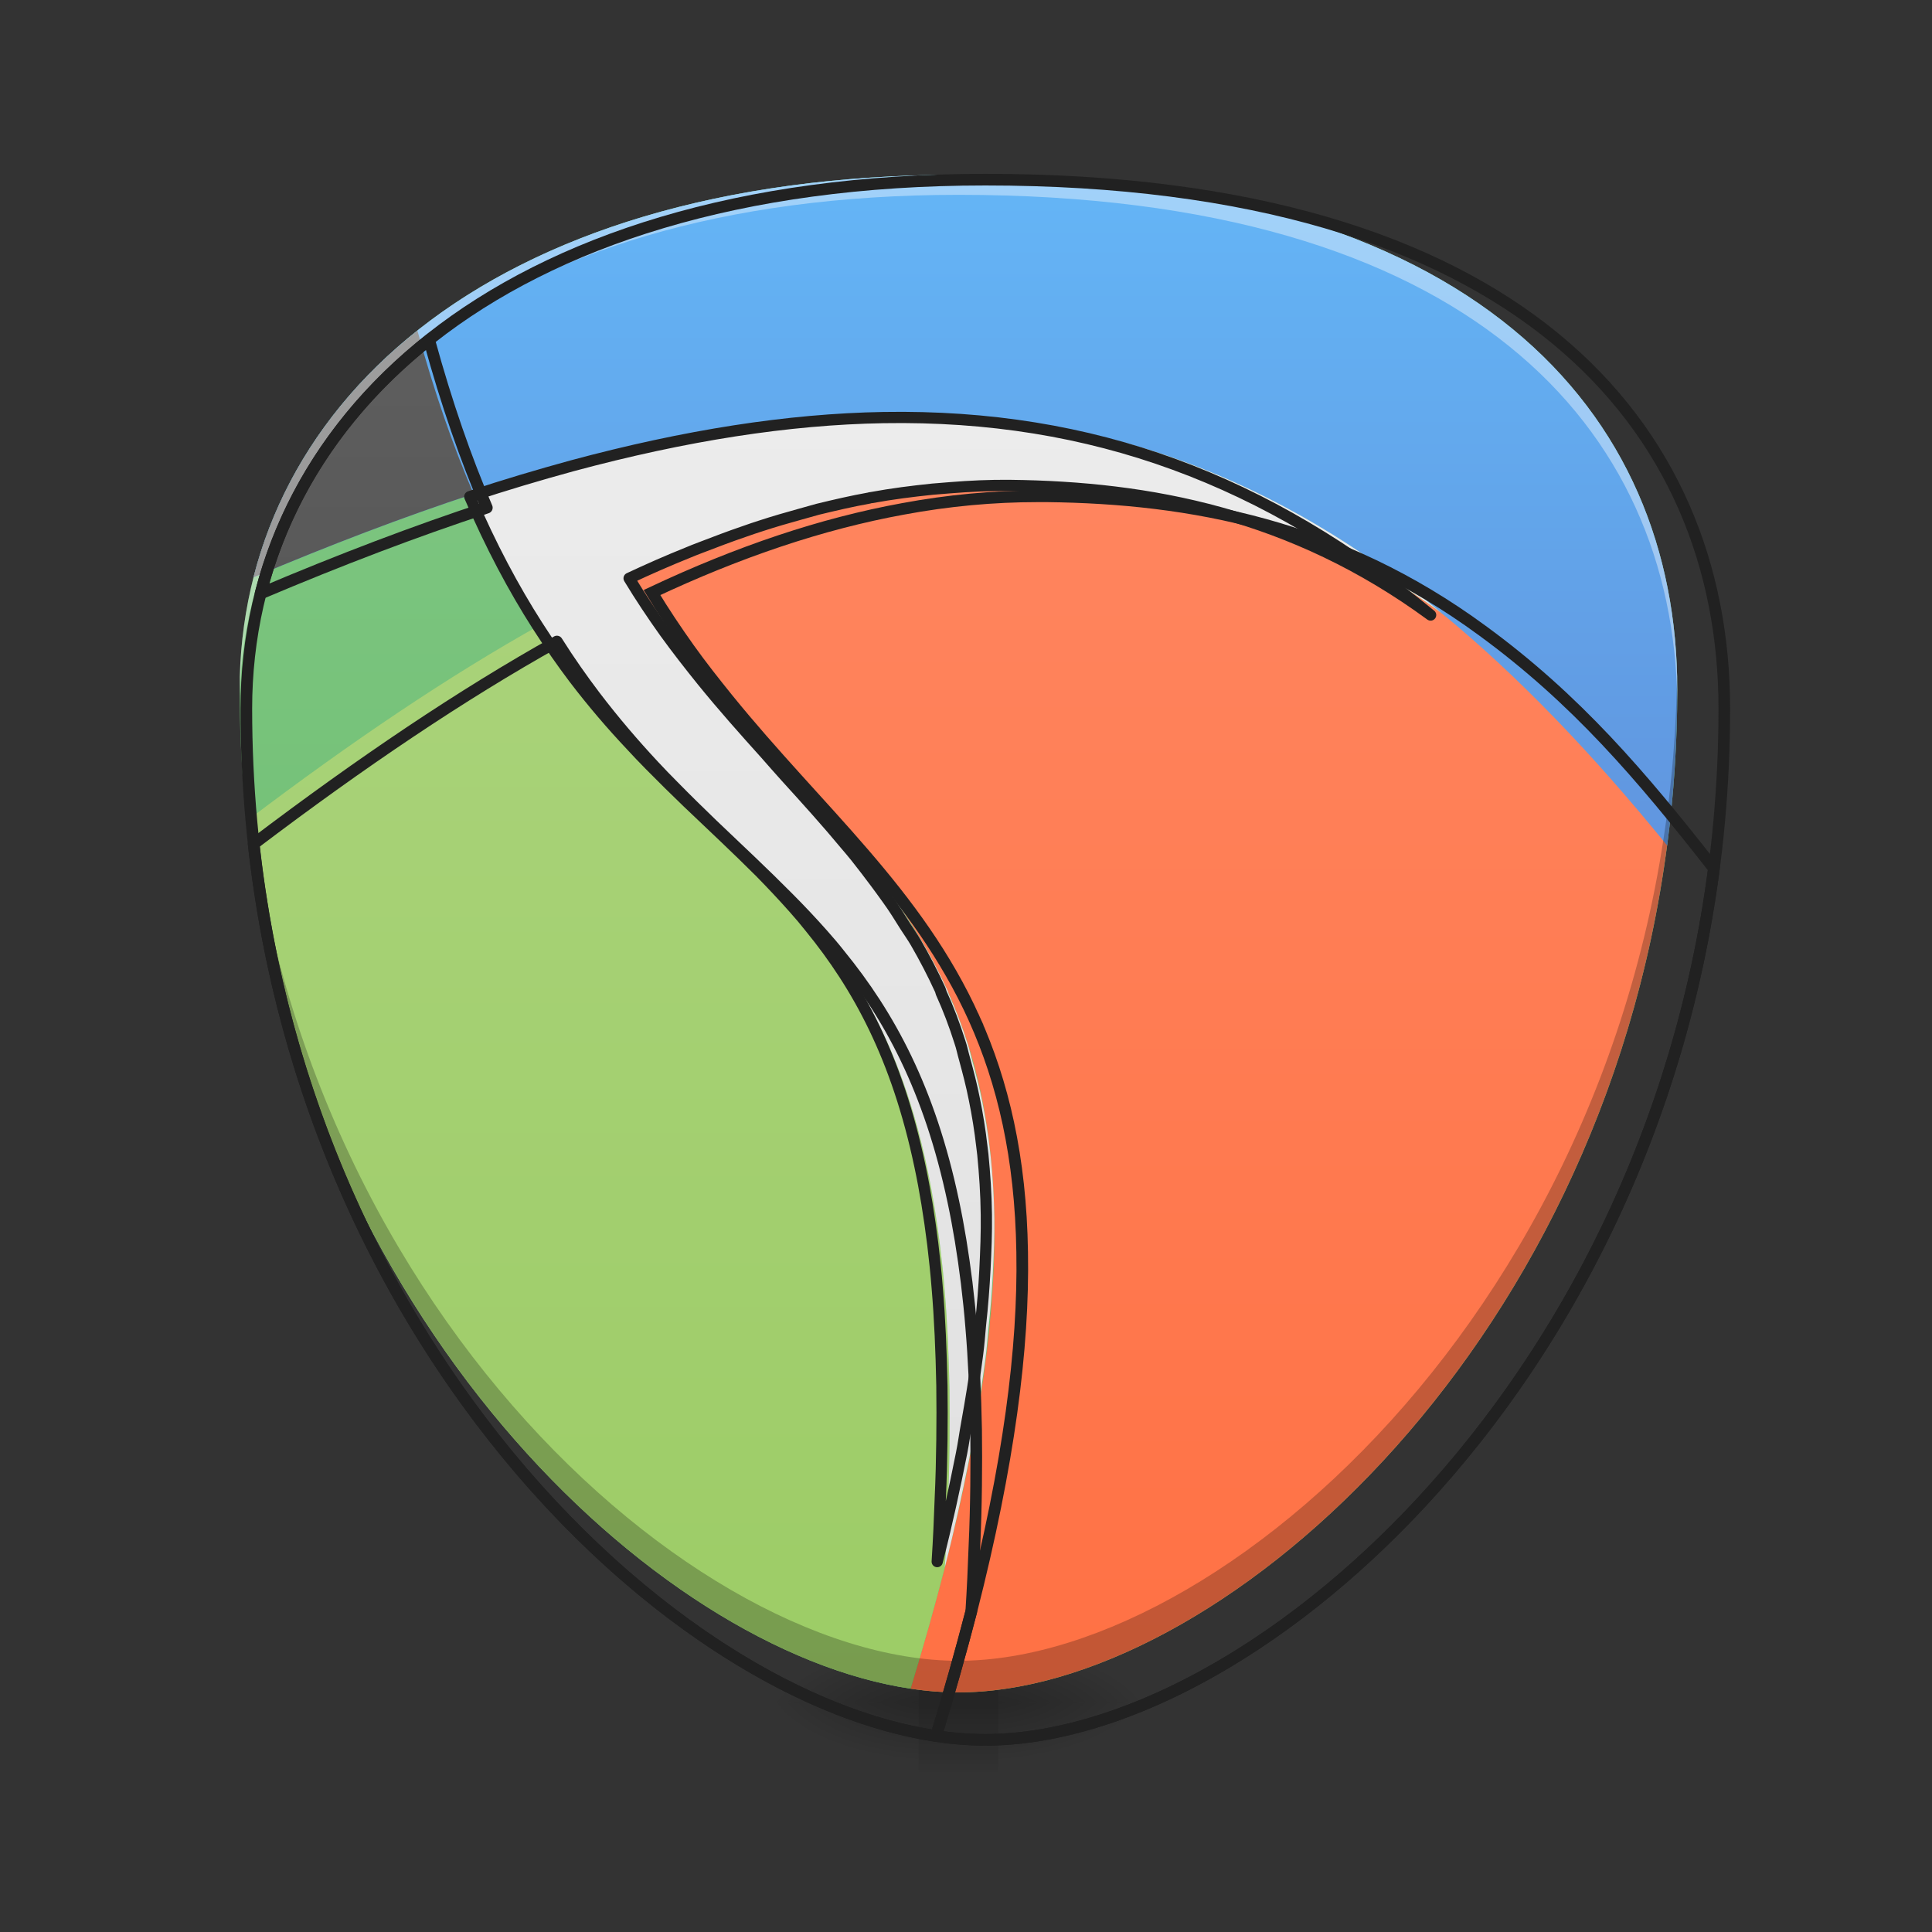 <?xml version="1.0" encoding="UTF-8"?>
<svg xmlns="http://www.w3.org/2000/svg" xmlns:xlink="http://www.w3.org/1999/xlink" width="32px" height="32px" viewBox="0 0 32 32" version="1.1">
<rect x="0" y="0" width="32" height="32" fill="#333333" stroke="none"/>
<defs>
<radialGradient id="radial0" gradientUnits="userSpaceOnUse" cx="450.909" cy="189.579" fx="450.909" fy="189.579" r="21.167" gradientTransform="matrix(0,-0.068,-0.141,-0,42.865,59.31)">
<stop offset="0" style="stop-color:rgb(0%,0%,0%);stop-opacity:0.314;"/>
<stop offset="0.222" style="stop-color:rgb(0%,0%,0%);stop-opacity:0.275;"/>
<stop offset="1" style="stop-color:rgb(0%,0%,0%);stop-opacity:0;"/>
</radialGradient>
<radialGradient id="radial1" gradientUnits="userSpaceOnUse" cx="450.909" cy="189.579" fx="450.909" fy="189.579" r="21.167" gradientTransform="matrix(-0,0.068,0.141,0,-11.115,-2.917)">
<stop offset="0" style="stop-color:rgb(0%,0%,0%);stop-opacity:0.314;"/>
<stop offset="0.222" style="stop-color:rgb(0%,0%,0%);stop-opacity:0.275;"/>
<stop offset="1" style="stop-color:rgb(0%,0%,0%);stop-opacity:0;"/>
</radialGradient>
<radialGradient id="radial2" gradientUnits="userSpaceOnUse" cx="450.909" cy="189.579" fx="450.909" fy="189.579" r="21.167" gradientTransform="matrix(-0,-0.068,0.141,-0,-11.115,59.31)">
<stop offset="0" style="stop-color:rgb(0%,0%,0%);stop-opacity:0.314;"/>
<stop offset="0.222" style="stop-color:rgb(0%,0%,0%);stop-opacity:0.275;"/>
<stop offset="1" style="stop-color:rgb(0%,0%,0%);stop-opacity:0;"/>
</radialGradient>
<radialGradient id="radial3" gradientUnits="userSpaceOnUse" cx="450.909" cy="189.579" fx="450.909" fy="189.579" r="21.167" gradientTransform="matrix(0,0.068,-0.141,0,42.865,-2.917)">
<stop offset="0" style="stop-color:rgb(0%,0%,0%);stop-opacity:0.314;"/>
<stop offset="0.222" style="stop-color:rgb(0%,0%,0%);stop-opacity:0.275;"/>
<stop offset="1" style="stop-color:rgb(0%,0%,0%);stop-opacity:0;"/>
</radialGradient>
<linearGradient id="linear0" gradientUnits="userSpaceOnUse" x1="255.323" y1="233.5" x2="255.323" y2="254.667" gradientTransform="matrix(0.013,0,0,0.055,12.464,15.427)">
<stop offset="0" style="stop-color:rgb(0%,0%,0%);stop-opacity:0.275;"/>
<stop offset="1" style="stop-color:rgb(0%,0%,0%);stop-opacity:0;"/>
</linearGradient>
<linearGradient id="linear1" gradientUnits="userSpaceOnUse" x1="254" y1="233.5" x2="254" y2="-168.667" gradientTransform="matrix(0.062,0,0,0.062,0,13.438)">
<stop offset="0" style="stop-color:rgb(40%,73.333%,41.569%);stop-opacity:1;"/>
<stop offset="1" style="stop-color:rgb(50.588%,78.039%,51.765%);stop-opacity:1;"/>
</linearGradient>
<linearGradient id="linear2" gradientUnits="userSpaceOnUse" x1="1160" y1="1695.118" x2="1160" y2="175.118" gradientTransform="matrix(0.017,0,0,0.017,0,0)">
<stop offset="0" style="stop-color:rgb(100%,43.922%,26.275%);stop-opacity:1;"/>
<stop offset="1" style="stop-color:rgb(100%,54.118%,39.608%);stop-opacity:1;"/>
</linearGradient>
<linearGradient id="linear3" gradientUnits="userSpaceOnUse" x1="960" y1="1695.118" x2="960" y2="175.118" gradientTransform="matrix(0.017,0,0,0.017,0,0)">
<stop offset="0" style="stop-color:rgb(36.078%,41.961%,75.294%);stop-opacity:1;"/>
<stop offset="1" style="stop-color:rgb(39.216%,70.98%,96.471%);stop-opacity:1;"/>
</linearGradient>
<linearGradient id="linear4" gradientUnits="userSpaceOnUse" x1="880" y1="1695.118" x2="880" y2="175.118" gradientTransform="matrix(0.017,0,0,0.017,0,0)">
<stop offset="0" style="stop-color:rgb(61.176%,80%,39.608%);stop-opacity:1;"/>
<stop offset="1" style="stop-color:rgb(68.235%,83.529%,50.588%);stop-opacity:1;"/>
</linearGradient>
<linearGradient id="linear5" gradientUnits="userSpaceOnUse" x1="680" y1="1695.118" x2="680" y2="175.118" gradientTransform="matrix(0.017,0,0,0.017,0,0)">
<stop offset="0" style="stop-color:rgb(25.882%,25.882%,25.882%);stop-opacity:1;"/>
<stop offset="1" style="stop-color:rgb(38.039%,38.039%,38.039%);stop-opacity:1;"/>
</linearGradient>
<linearGradient id="linear6" gradientUnits="userSpaceOnUse" x1="254" y1="233.5" x2="254" y2="-168.667" gradientTransform="matrix(0.062,0,0,0.062,0,13.438)">
<stop offset="0" style="stop-color:rgb(87.843%,87.843%,87.843%);stop-opacity:1;"/>
<stop offset="1" style="stop-color:rgb(93.333%,93.333%,93.333%);stop-opacity:1;"/>
</linearGradient>
</defs>
<g id="surface1">
<path style=" stroke:none;fill-rule:nonzero;fill:url(#radial0);" d="M 16.535 28.195 L 19.184 28.195 L 19.184 27.039 L 16.535 27.039 Z M 16.535 28.195 "/>
<path style=" stroke:none;fill-rule:nonzero;fill:url(#radial1);" d="M 15.215 28.195 L 12.566 28.195 L 12.566 29.355 L 15.215 29.355 Z M 15.215 28.195 "/>
<path style=" stroke:none;fill-rule:nonzero;fill:url(#radial2);" d="M 15.215 28.195 L 12.566 28.195 L 12.566 27.039 L 15.215 27.039 Z M 15.215 28.195 "/>
<path style=" stroke:none;fill-rule:nonzero;fill:url(#radial3);" d="M 16.535 28.195 L 19.184 28.195 L 19.184 29.355 L 16.535 29.355 Z M 16.535 28.195 "/>
<path style=" stroke:none;fill-rule:nonzero;fill:url(#linear0);" d="M 15.215 27.906 L 16.535 27.906 L 16.535 29.355 L 15.215 29.355 Z M 15.215 27.906 "/>
<path style=" stroke:none;fill-rule:nonzero;fill:url(#linear1);" d="M 15.875 2.895 C 7.938 2.895 3.969 6.863 3.969 11.418 C 3.969 21.34 11.246 28.031 15.875 28.031 C 20.504 28.031 27.781 21.34 27.781 11.418 C 27.781 6.863 24.473 2.895 15.875 2.895 Z M 15.875 2.895 "/>
<path style=" stroke:none;fill-rule:nonzero;fill:url(#linear2);" d="M 16.723 7.996 C 16.004 7.996 15.281 8.062 14.547 8.199 C 13.242 8.438 11.906 8.887 10.504 9.547 C 10.695 9.863 10.895 10.16 11.098 10.445 C 11.301 10.73 11.512 10.996 11.723 11.258 C 13.195 13.074 14.781 14.379 15.699 16.418 C 15.699 16.418 15.695 16.418 15.699 16.418 C 16.156 17.438 16.445 18.637 16.469 20.176 C 16.469 20.176 16.469 20.176 16.469 20.18 C 16.496 21.719 16.254 23.594 15.648 25.965 C 15.484 26.598 15.297 27.266 15.082 27.969 C 15.355 28.012 15.617 28.031 15.875 28.031 C 20.094 28.031 26.504 22.48 27.613 13.992 C 26.438 12.488 25.391 11.262 23.883 10.16 C 21.574 8.465 19.184 8.023 16.867 7.996 C 16.82 7.996 16.77 7.996 16.723 7.996 Z M 16.723 7.996 "/>
<path style=" stroke:none;fill-rule:nonzero;fill:url(#linear3);" d="M 15.875 2.895 C 9.039 2.895 5.148 5.84 4.199 9.562 C 5.48 9.02 6.691 8.559 7.844 8.18 C 8.43 7.988 9 7.816 9.555 7.668 C 15.59 6.035 19.91 6.891 23.883 10.16 C 25.148 11.199 26.375 12.48 27.613 14.004 C 27.723 13.168 27.781 12.309 27.781 11.418 C 27.781 6.863 24.473 2.895 15.875 2.895 Z M 15.875 2.895 "/>
<path style=" stroke:none;fill-rule:nonzero;fill:url(#linear4);" d="M 8.973 10.336 C 7.441 11.191 5.828 12.277 4.086 13.598 C 4.988 21.785 10.828 27.336 15.082 27.969 C 15.297 27.266 15.484 26.598 15.648 25.965 C 15.672 25.602 15.688 25.254 15.699 24.918 C 15.715 24.578 15.723 24.254 15.727 23.941 L 15.727 23.938 C 15.73 23.625 15.73 23.32 15.727 23.027 C 15.715 22.445 15.691 21.898 15.648 21.395 C 15.629 21.141 15.602 20.898 15.574 20.664 C 15.516 20.195 15.445 19.762 15.359 19.359 C 14.977 17.543 14.324 16.355 13.527 15.379 C 13.441 15.27 13.352 15.164 13.258 15.059 C 13.074 14.852 12.887 14.652 12.691 14.457 C 12.301 14.062 11.895 13.684 11.477 13.285 C 11.27 13.086 11.059 12.879 10.848 12.664 C 10.742 12.559 10.637 12.449 10.531 12.336 C 10.215 11.996 9.898 11.629 9.586 11.219 C 9.379 10.945 9.172 10.652 8.973 10.336 Z M 8.973 10.336 "/>
<path style=" stroke:none;fill-rule:nonzero;fill:url(#linear5);" d="M 6.914 5.477 C 5.5 6.598 4.594 8.012 4.199 9.562 C 5.48 9.02 6.691 8.559 7.844 8.18 C 7.508 7.398 7.195 6.504 6.914 5.477 Z M 6.914 5.477 "/>
<path style=" stroke:none;fill-rule:nonzero;fill:url(#linear6);" d="M 14.75 6.863 C 13.16 6.891 11.441 7.16 9.555 7.668 C 9 7.82 8.43 7.988 7.844 8.184 C 8.199 9.012 8.578 9.719 8.973 10.336 C 9.176 10.652 9.379 10.945 9.586 11.219 C 9.898 11.629 10.215 11.996 10.531 12.332 C 10.637 12.445 10.742 12.559 10.848 12.664 C 11.059 12.879 11.27 13.086 11.477 13.285 C 11.895 13.684 12.301 14.062 12.691 14.453 C 12.887 14.652 13.074 14.852 13.258 15.059 C 13.352 15.164 13.441 15.27 13.527 15.379 C 14.324 16.355 14.977 17.543 15.359 19.359 C 15.445 19.762 15.516 20.195 15.574 20.664 C 15.602 20.898 15.629 21.141 15.648 21.395 C 15.691 21.898 15.715 22.441 15.727 23.027 L 15.727 23.031 C 15.73 23.32 15.73 23.625 15.727 23.938 C 15.723 24.254 15.715 24.578 15.699 24.914 L 15.699 24.918 C 15.688 25.254 15.672 25.602 15.648 25.965 C 15.812 25.324 15.941 24.727 16.055 24.156 C 16.09 23.98 16.109 23.824 16.141 23.656 C 16.211 23.266 16.273 22.883 16.32 22.52 C 16.344 22.344 16.355 22.18 16.371 22.012 C 16.406 21.691 16.43 21.383 16.445 21.086 C 16.461 20.777 16.473 20.465 16.469 20.18 C 16.469 20.18 16.469 20.176 16.469 20.176 C 16.465 19.82 16.441 19.488 16.41 19.168 C 16.406 19.125 16.398 19.082 16.395 19.039 C 16.363 18.762 16.32 18.5 16.27 18.25 C 16.223 18.012 16.164 17.789 16.105 17.574 C 16.078 17.48 16.059 17.379 16.027 17.289 C 15.938 17.004 15.832 16.727 15.715 16.469 C 15.707 16.449 15.707 16.434 15.699 16.418 C 15.574 16.145 15.438 15.883 15.293 15.633 C 15.238 15.539 15.176 15.449 15.117 15.359 C 15.02 15.203 14.926 15.051 14.82 14.906 C 14.754 14.812 14.688 14.723 14.621 14.633 C 14.512 14.484 14.398 14.34 14.285 14.195 C 14.23 14.129 14.18 14.066 14.125 14.004 C 13.805 13.617 13.465 13.242 13.117 12.859 C 13.008 12.738 12.898 12.613 12.785 12.484 C 12.434 12.094 12.074 11.691 11.723 11.258 C 11.512 10.996 11.301 10.727 11.098 10.445 C 10.895 10.16 10.695 9.863 10.504 9.547 C 10.828 9.395 11.148 9.254 11.469 9.125 C 11.551 9.09 11.633 9.059 11.715 9.027 C 11.949 8.938 12.184 8.848 12.414 8.77 C 12.516 8.734 12.613 8.699 12.715 8.668 C 12.93 8.598 13.148 8.535 13.359 8.477 C 13.457 8.449 13.555 8.422 13.652 8.395 C 13.941 8.324 14.227 8.258 14.512 8.207 C 14.523 8.203 14.535 8.199 14.547 8.199 C 14.547 8.199 14.551 8.199 14.551 8.199 C 14.891 8.137 15.23 8.094 15.57 8.059 C 15.664 8.051 15.762 8.043 15.859 8.035 C 16.195 8.008 16.531 7.992 16.867 7.996 C 19.184 8.023 21.574 8.465 23.887 10.16 C 21.152 7.91 18.258 6.805 14.754 6.863 Z M 14.75 6.863 "/>
<path style=" stroke:none;fill-rule:nonzero;fill:rgb(100%,100%,100%);fill-opacity:0.392;" d="M 15.875 2.895 C 7.938 2.895 3.969 6.863 3.969 11.418 C 3.969 11.488 3.969 11.555 3.969 11.621 C 4.043 7.121 8.012 3.227 15.875 3.227 C 24.387 3.227 27.715 7.117 27.781 11.613 C 27.781 11.547 27.781 11.484 27.781 11.418 C 27.781 6.863 24.473 2.895 15.875 2.895 Z M 15.875 2.895 "/>
<path style=" stroke:none;fill-rule:nonzero;fill:rgb(0%,0%,0%);fill-opacity:0.235;" d="M 27.777 11.199 C 27.633 20.953 20.457 27.508 15.875 27.508 C 11.293 27.508 4.125 20.961 3.973 11.211 C 3.969 11.281 3.969 11.352 3.969 11.418 C 3.969 21.34 11.246 28.031 15.875 28.031 C 20.504 28.031 27.781 21.34 27.781 11.418 C 27.781 11.348 27.781 11.273 27.777 11.199 Z M 27.777 11.199 "/>
<path style="fill:none;stroke-width:11.339;stroke-linecap:square;stroke-linejoin:round;stroke:rgb(12.941%,12.941%,12.941%);stroke-opacity:1;stroke-miterlimit:4;" d="M 960 175.039 C 480 175.039 240 415.039 240 690.472 C 240 1290.473 680.079 1695.118 960 1695.118 C 1239.921 1695.118 1680 1290.473 1680 690.472 C 1680 415.039 1479.921 175.039 960 175.039 Z M 960 175.039 " transform="matrix(0.017,0,0,0.017,0,0)"/>
<path style="fill:none;stroke-width:3;stroke-linecap:round;stroke-linejoin:round;stroke:rgb(12.941%,12.941%,12.941%);stroke-opacity:1;stroke-miterlimit:4;" d="M 236 -105.188 C 210.562 -104.75 183.062 -100.438 152.875 -92.312 C 144 -89.875 134.875 -87.188 125.5 -84.062 C 131.188 -70.812 137.25 -59.5 143.562 -49.625 C 146.812 -44.562 150.062 -39.875 153.375 -35.5 C 158.375 -28.938 163.438 -23.062 168.5 -17.688 C 170.188 -15.875 171.875 -14.062 173.562 -12.375 C 176.938 -8.938 180.312 -5.625 183.625 -2.438 C 190.312 3.938 196.812 10 203.062 16.25 C 206.188 19.438 209.188 22.625 212.125 25.938 C 213.625 27.625 215.062 29.312 216.438 31.062 C 229.188 46.688 239.625 65.688 245.75 94.75 C 247.125 101.188 248.25 108.125 249.188 115.625 C 249.625 119.375 250.062 123.25 250.375 127.312 C 251.062 135.375 251.438 144.062 251.625 153.438 L 251.625 153.5 C 251.688 158.125 251.688 163 251.625 168 C 251.562 173.062 251.438 178.25 251.188 183.625 L 251.188 183.688 C 251 189.062 250.75 194.625 250.375 200.438 C 253 190.188 255.062 180.625 256.875 171.5 C 257.438 168.688 257.75 166.188 258.25 163.5 C 259.375 157.25 260.375 151.125 261.125 145.312 C 261.5 142.5 261.688 139.875 261.938 137.188 C 262.5 132.062 262.875 127.125 263.125 122.375 C 263.375 117.438 263.562 112.438 263.5 107.875 C 263.5 107.875 263.5 107.812 263.5 107.812 C 263.438 102.125 263.062 96.812 262.562 91.688 C 262.5 91 262.375 90.312 262.312 89.625 C 261.812 85.188 261.125 81 260.312 77 C 259.562 73.188 258.625 69.625 257.688 66.188 C 257.25 64.688 256.938 63.062 256.438 61.625 C 255 57.062 253.312 52.625 251.438 48.5 C 251.312 48.188 251.312 47.938 251.188 47.688 C 249.188 43.312 247 39.125 244.688 35.125 C 243.812 33.625 242.812 32.188 241.875 30.75 C 240.312 28.25 238.812 25.812 237.125 23.5 C 236.062 22 235 20.562 233.938 19.125 C 232.188 16.75 230.375 14.438 228.562 12.125 C 227.688 11.062 226.875 10.062 226 9.062 C 220.875 2.875 215.438 -3.125 209.875 -9.25 C 208.125 -11.188 206.375 -13.188 204.562 -15.25 C 198.938 -21.5 193.188 -27.938 187.562 -34.875 C 184.188 -39.062 180.812 -43.375 177.562 -47.875 C 174.312 -52.438 171.125 -57.188 168.062 -62.25 C 173.25 -64.688 178.375 -66.938 183.5 -69 C 184.812 -69.562 186.125 -70.062 187.438 -70.562 C 191.188 -72 194.938 -73.438 198.625 -74.688 C 200.25 -75.25 201.812 -75.812 203.438 -76.312 C 206.875 -77.438 210.375 -78.438 213.75 -79.375 C 215.312 -79.812 216.875 -80.25 218.438 -80.688 C 223.062 -81.812 227.625 -82.875 232.188 -83.688 C 232.375 -83.75 232.562 -83.812 232.75 -83.812 C 232.75 -83.812 232.812 -83.812 232.812 -83.812 C 238.25 -84.812 243.688 -85.5 249.125 -86.062 C 250.625 -86.188 252.188 -86.312 253.75 -86.438 C 259.125 -86.875 264.5 -87.125 269.875 -87.062 C 306.938 -86.625 345.188 -79.562 382.188 -52.438 C 338.438 -88.438 292.125 -106.125 236.062 -105.188 Z M 236 -105.188 " transform="matrix(0.062,0,0,0.062,0,13.438)"/>
<path style="fill:none;stroke-width:11.339;stroke-linecap:butt;stroke-linejoin:miter;stroke:rgb(12.941%,12.941%,12.941%);stroke-opacity:1;stroke-miterlimit:4;" d="M 1011.26 483.543 C 967.795 483.543 924.095 487.559 879.685 495.827 C 800.787 510.236 720 537.402 635.197 577.323 C 646.772 596.457 658.819 614.409 671.102 631.654 C 683.386 648.898 696.142 664.961 708.898 680.787 C 797.953 790.63 893.858 869.528 949.37 992.835 C 949.37 992.835 949.134 992.835 949.37 992.835 C 977.008 1054.488 994.488 1127.008 995.906 1220.079 C 995.906 1220.079 995.906 1220.079 995.906 1220.315 C 997.559 1313.386 982.913 1426.772 946.299 1570.158 C 936.378 1608.425 925.039 1648.819 912.047 1691.339 C 928.583 1693.937 944.409 1695.118 960 1695.118 C 1215.118 1695.118 1602.756 1359.449 1669.843 846.142 C 1598.74 755.197 1535.433 681.024 1444.252 614.409 C 1304.646 511.89 1160.079 485.197 1020 483.543 C 1017.165 483.543 1014.095 483.543 1011.26 483.543 Z M 1011.26 483.543 " transform="matrix(0.017,0,0,0.017,0,0)"/>
<path style="fill:none;stroke-width:11.339;stroke-linecap:round;stroke-linejoin:round;stroke:rgb(12.941%,12.941%,12.941%);stroke-opacity:1;stroke-miterlimit:4;" d="M 542.598 625.039 C 450 676.772 352.441 742.441 247.087 822.284 C 301.654 1317.402 654.803 1653.071 912.047 1691.339 C 925.039 1648.819 936.378 1608.425 946.299 1570.158 C 947.717 1548.189 948.661 1527.165 949.37 1506.85 C 950.315 1486.299 950.787 1466.693 951.024 1447.795 L 951.024 1447.559 C 951.26 1428.661 951.26 1410.236 951.024 1392.52 C 950.315 1357.323 948.898 1324.252 946.299 1293.78 C 945.118 1278.425 943.465 1263.78 941.811 1249.606 C 938.268 1221.26 934.016 1195.039 928.819 1170.709 C 905.669 1060.866 866.221 989.055 818.032 930 C 812.835 923.386 807.402 917.008 801.732 910.63 C 790.63 898.11 779.291 886.063 767.48 874.252 C 743.858 850.394 719.291 827.48 694.016 803.386 C 681.496 791.339 668.74 778.819 655.984 765.827 C 649.606 759.449 643.228 752.835 636.85 745.984 C 617.717 725.433 598.583 703.228 579.685 678.425 C 567.165 661.89 554.646 644.173 542.598 625.039 Z M 542.598 625.039 " transform="matrix(0.017,0,0,0.017,0,0)"/>
<path style="fill:none;stroke-width:11.339;stroke-linecap:round;stroke-linejoin:round;stroke:rgb(12.941%,12.941%,12.941%);stroke-opacity:1;stroke-miterlimit:4;" d="M 418.11 331.181 C 332.598 398.976 277.795 484.488 253.937 578.268 C 331.417 545.433 404.646 517.559 474.331 494.646 C 454.016 447.402 435.118 393.307 418.11 331.181 Z M 418.11 331.181 " transform="matrix(0.017,0,0,0.017,0,0)"/>
</g>
</svg>
